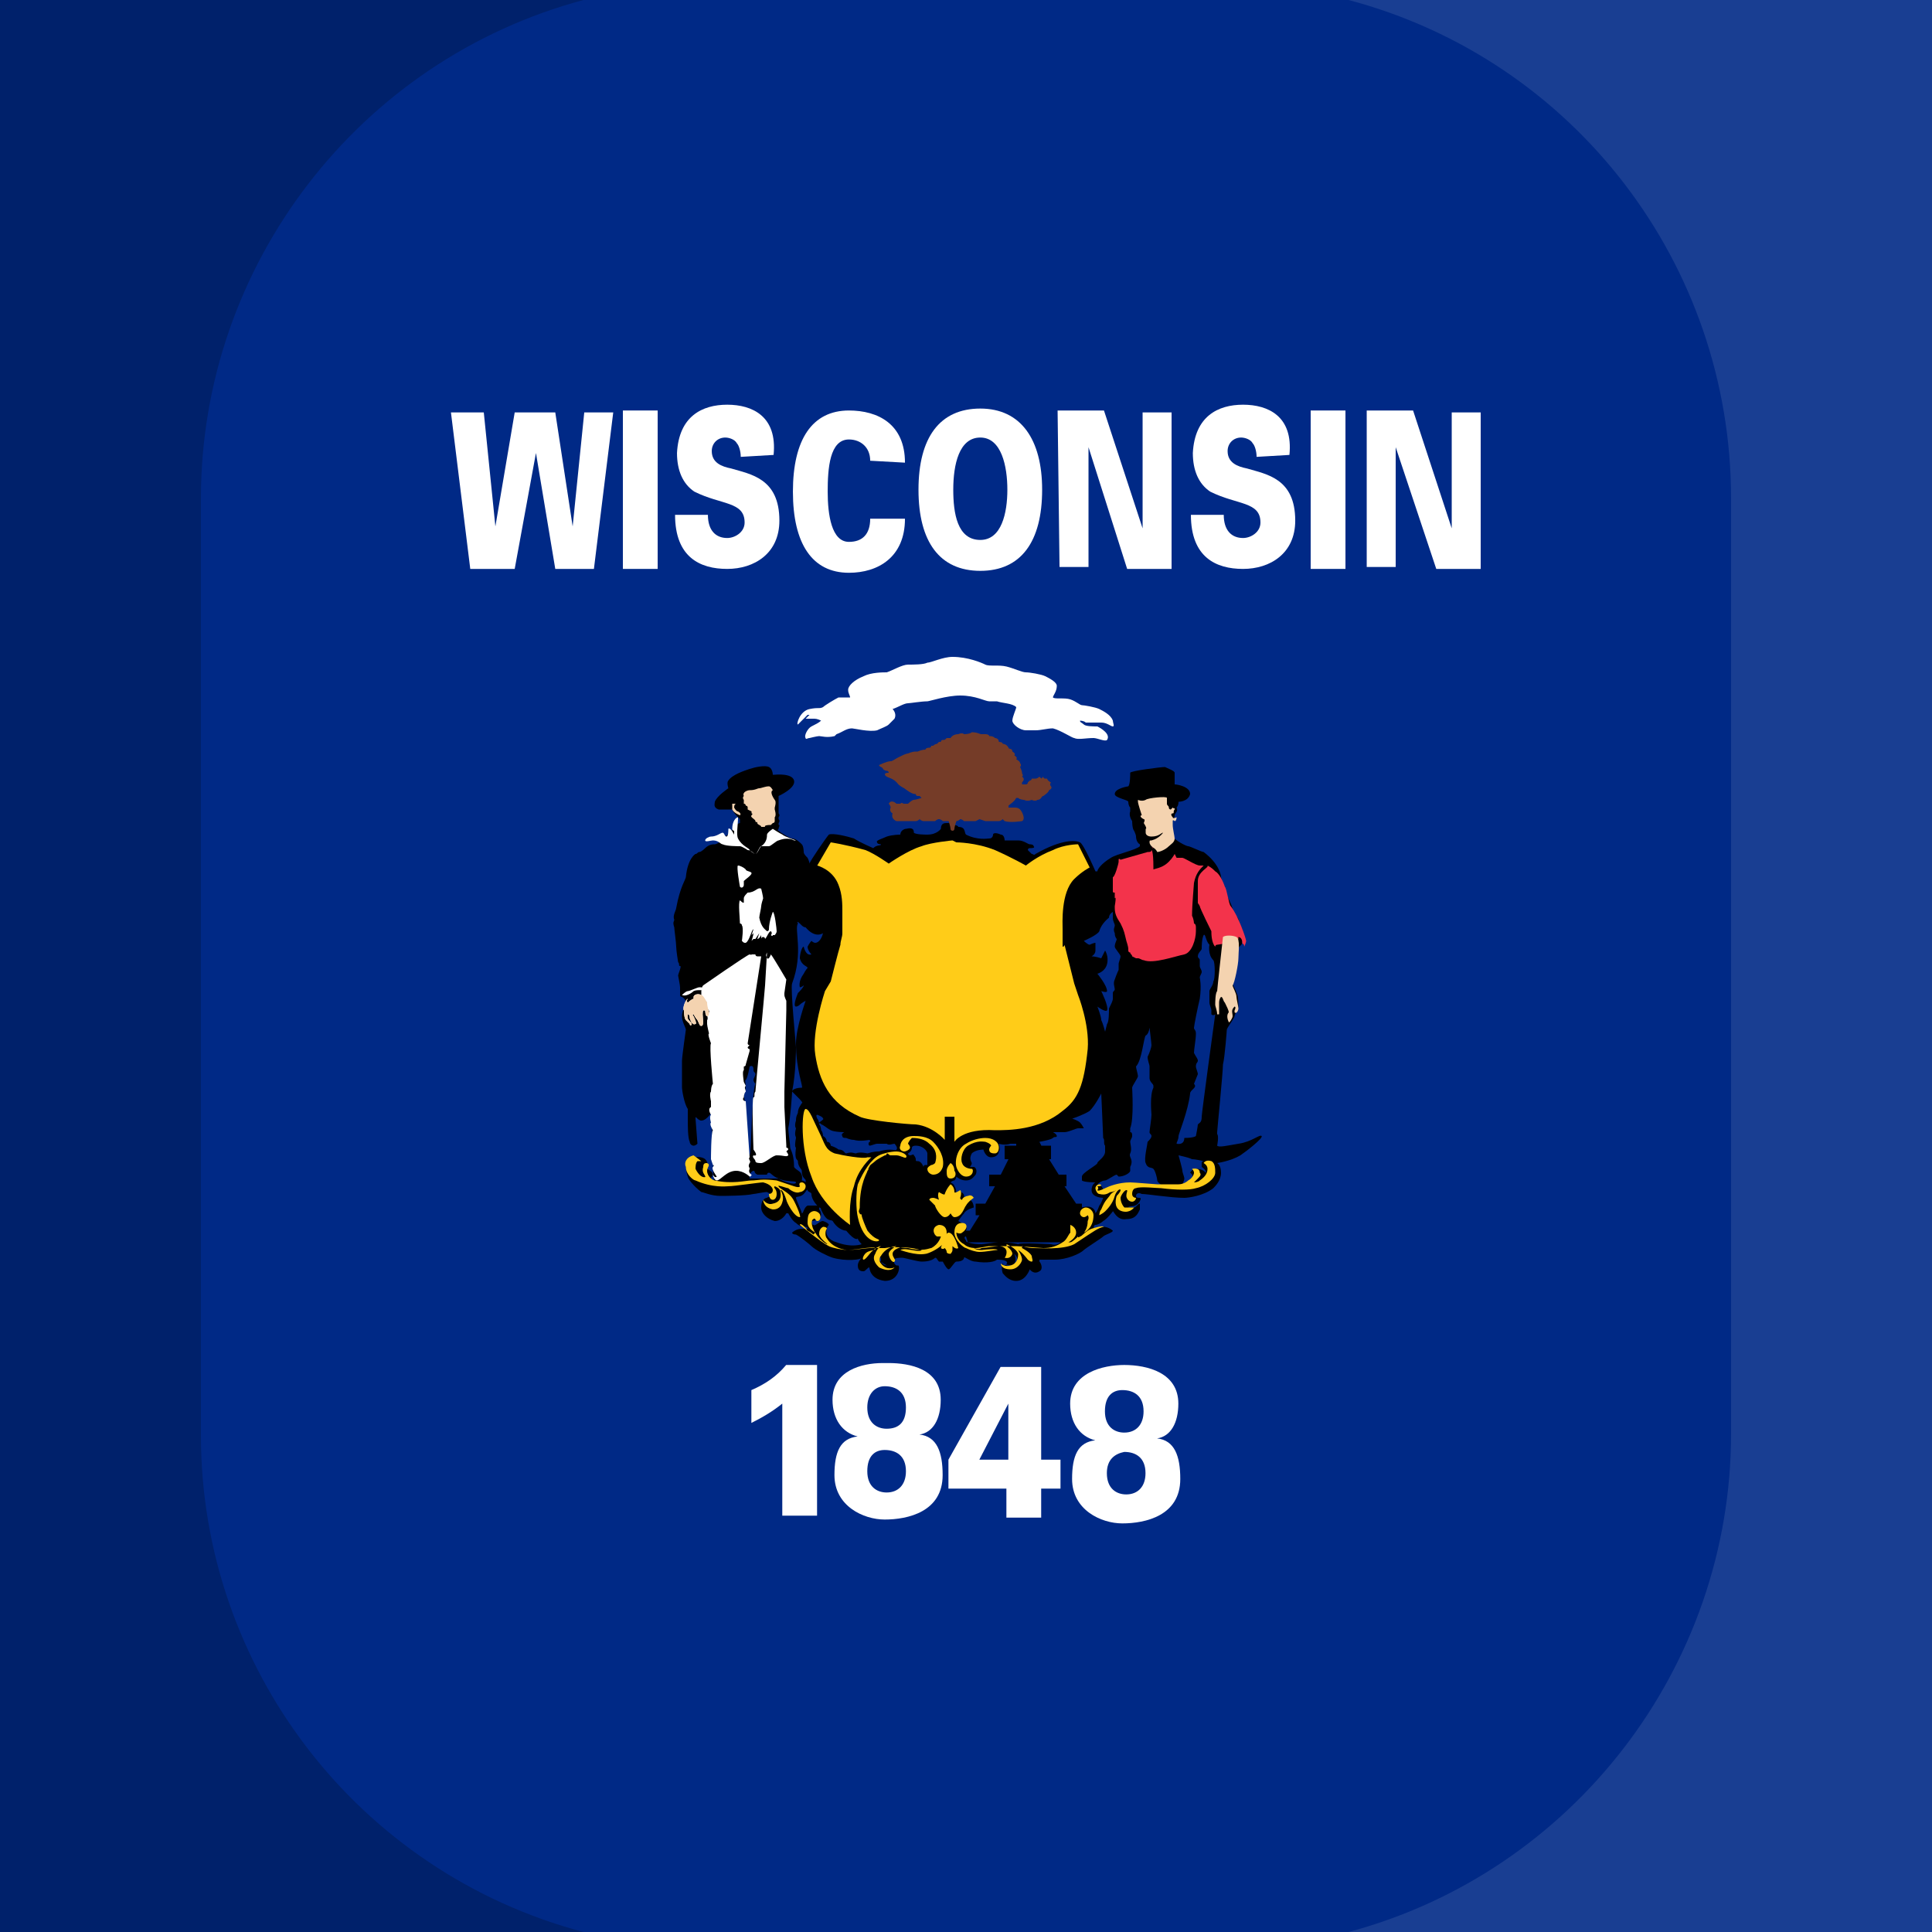 <?xml version="1.0" encoding="utf-8"?>
<!-- Generator: Adobe Illustrator 23.0.0, SVG Export Plug-In . SVG Version: 6.00 Build 0)  -->
<svg version="1.0" id="Layer_1" xmlns="http://www.w3.org/2000/svg" xmlns:xlink="http://www.w3.org/1999/xlink" x="0px" y="0px"
	 width="100px" height="100px" viewBox="0 0 100 100" enable-background="new 0 0 100 100" xml:space="preserve">
<path id="path154" fill="#002986" d="M0,100h100V0H0V100z"/>
<path d="M35.3,54.9c0,0.2,0,1.2,0,1.4c0,0.1,0.1,0.8,0.3,1.1c0,0,0,0.2,0,0.4v0.1c0,0.4,0,1,0.1,1.2c0,0.1,0.1,0.2,0.2,0.2
	c0.1,0,0.2-0.1,0.2-0.1c0-0.1-0.1-1.2-0.1-1.3s0-0.1,0.1,0c0,0,0.1,0.1,0.2,0.1c0.3,0,0.6-0.5,0.6-0.6c0,0-0.1,1.2,0,1.4
	c0,0.1,0,0.2,0,0.2s0.1,0.4,0.1,0.5s-0.2,1,0,1.7c0,0-0.2,0-0.2-0.2c0-0.1,0.1-0.1,0.1-0.2c0-0.1-0.1-0.2-0.3-0.3v-0.1
	c0,0,0.1-0.2-0.1-0.4c-0.1-0.1-0.5-0.2-0.7,0c-0.1,0.1-0.4,0.4-0.2,0.9c0,0.1,0.3,0.5,0.7,0.8c0.1,0,0.5,0.2,1,0.2
	c0.1,0,1.3,0,1.7-0.1c0.1,0,0.5-0.1,0.7-0.1c0.2,0.1,0.2,0.1,0.2,0.2c0,0.1-0.1,0-0.2,0.1c0,0-0.3,0-0.3,0.5c0,0.3,0.3,0.6,0.7,0.7
	c0.4,0,0.6-0.4,0.6-0.4s0,0,0.1,0c0,0,0.2,0.4,0.4,0.5c0.2,0.2,0.4,0.2,0.5,0.2s0.1,0.1,0.1,0.1s-0.2,0-0.3,0
	c-0.2,0-0.4,0.1-0.5,0.2c0,0.1,0.2,0.1,0.2,0.1c0.2,0.1,0.7,0.5,0.8,0.6c0.2,0.2,0.8,0.5,1.1,0.6c0.7,0.2,1.5,0.1,1.5,0
	c0,0-0.2,0.2-0.2,0.4c0,0.3,0.2,0.3,0.3,0.3s0.2-0.2,0.3-0.2c0,0,0,0.6,0.8,0.7c0.7,0,0.8-0.7,0.7-0.8h-0.1c0,0-0.2-0.1-0.1-0.3
	c0-0.1,0.3-0.1,0.4-0.1c0.1,0,0.8,0.2,1,0.2c0.4,0,0.6-0.1,0.7-0.2c0.1,0,0.1,0.1,0.2,0.2c0.1,0,0.2,0,0.2,0s0.2,0.4,0.3,0.4
	s0.3-0.4,0.4-0.4c0.4,0,0.4-0.2,0.4-0.2c0-0.1,0.3,0.2,0.6,0.2c0.6,0.1,1,0,1.1-0.1c0.1,0,0.4,0,0.5,0.1S52,65.5,52,65.5
	s-0.1,0-0.1-0.1s-0.1,0.2,0,0.5c0.1,0.1,0.3,0.4,0.7,0.4c0.5,0,0.7-0.6,0.7-0.6s0.2,0.3,0.5,0.1c0.2-0.1,0.1-0.4,0-0.5v-0.1
	c0,0,0.6,0,0.8,0c0.6,0,1.3-0.3,1.5-0.5c0.1-0.1,0.9-0.6,1-0.7s0.5-0.2,0.5-0.3c0,0-0.2-0.2-0.5-0.2s-0.5,0.1-0.5,0.1s0-0.2,0.1-0.2
	s0.3-0.1,0.4-0.2c0.2-0.1,0.5-0.5,0.5-0.5c0-0.1,0.2,0.5,0.7,0.4c0.5,0,0.6-0.3,0.7-0.5c0-0.1,0-0.3,0-0.3c-0.1,0-0.2,0.2-0.3,0.2
	s-0.3,0-0.3,0c0-0.1,0.3,0,0.5-0.2C59,62.2,59.1,62,59,62s-0.2,0-0.2-0.1s0.1-0.2,0.3-0.1c0.3,0,1.5,0.2,2.2,0.2
	c0.2,0,1-0.1,1.5-0.5c0.1-0.1,0.4-0.4,0.4-0.8S63,60.2,63,60.2s0.7-0.1,1.2-0.4c0.3-0.2,1.2-0.9,1.1-1s-0.5,0.3-1.2,0.4
	c-0.6,0.1-1,0.2-1.1,0.1c0,0,0.1-0.5,0-0.6v-0.1c0-0.1,0.3-3.1,0.3-3.5c0.1-0.4,0.2-1.8,0.2-1.8c0-0.1,0.4-0.6,0.4-0.7
	c0-0.1,0.2-0.4,0.2-0.5s0-0.6-0.1-0.7c0-0.1-0.2-0.4-0.2-0.5s0.3-1.1,0.3-1.8c0-0.1,0.2-0.2,0.2-0.3s0-0.2,0-0.3s0.1-0.3-0.1-0.6
	c-0.1-0.1,0-0.4-0.3-0.5c0,0-0.1-0.6-0.5-1.2l-0.2-0.8c0-0.1-0.1-0.7-0.9-1.3c-0.1,0-0.7-0.3-0.8-0.3s-0.7-0.3-0.9-0.6
	c-0.1-0.1,0-0.5,0-0.6s0.2-0.2,0.2-0.4c0-0.1,0.2-0.2,0.1-0.4c0,0,0.1-0.1,0.1-0.3c0,0,0.5,0,0.6-0.4c0-0.4-0.7-0.5-0.8-0.5V40
	c0-0.1-0.3-0.2-0.5-0.3c-0.2,0-1.8,0.2-1.8,0.3s0,0.6-0.1,0.7c0,0-0.7,0.1-0.7,0.4c0,0.2,0.7,0.3,0.7,0.4c0,0,0,0.2,0.1,0.3V42
	c0,0-0.1,0.2,0.1,0.5c0,0,0,0.4,0.1,0.5c0,0,0.1,0.2,0.1,0.3c0,0,0,0.3,0.2,0.4c0,0,0,0,0,0.1c-0.2,0.2-1.2,0.4-1.5,0.6
	c-0.5,0.3-0.7,0.6-0.7,0.7h-0.1c0,0-0.6-1.4-0.8-1.5s-0.9-0.2-2.3,0.6c-0.1,0.1-0.1,0-0.2,0L53.2,44c0,0,0-0.1,0.1-0.1
	s0.3,0,0.2-0.1c0-0.1-0.2-0.1-0.2-0.1c-0.1,0-0.3-0.2-0.6-0.2s-0.6,0-0.7,0c0,0,0-0.3-0.2-0.3c-0.2-0.1-0.4-0.1-0.4,0
	c0,0,0,0.2-0.2,0.2c-0.1,0-0.6,0.1-1.2-0.2c-0.1-0.1,0-0.4-0.4-0.4c0,0,0-0.1-0.3-0.1c0,0-0.1-0.2-0.2-0.1l0,0l0,0H49
	c-0.1,0-0.3,0-0.3,0.3c0,0-0.2,0.3-0.7,0.3c-0.1,0-0.6,0-0.7-0.1c0-0.1,0-0.3-0.4-0.2c-0.1,0-0.3,0.1-0.3,0.3c0,0-0.4,0-0.7,0.1
	c-0.2,0.1-0.6,0.2-0.5,0.3c0,0.1,0.2,0.1,0.2,0.1c0,0.1-0.2,0-0.4,0.2c0,0-0.7-0.3-1-0.5c-0.3-0.1-1.1-0.3-1.3-0.2
	c-0.1,0.1-1,1.4-1,1.5c0,0,0-0.1-0.1-0.3c-0.1-0.1-0.2-0.2-0.2-0.3c0,0,0-0.3-0.1-0.4c-0.1-0.1-0.3-0.3-0.5-0.3
	c-0.1,0-0.6-0.3-0.7-0.4c-0.1,0,0-0.1,0-0.1c0-0.1,0.1-0.2,0-0.2v-0.1c0,0,0.1-0.1,0-0.2v-0.1c0,0,0.1-0.1,0-0.2v-0.2
	c0,0,0-0.3,0-0.4v-0.3c0,0,0.9-0.4,0.8-0.8c-0.1-0.4-1-0.3-1-0.3s0,0-0.1,0c0,0,0-0.3-0.2-0.4c-0.2-0.1-0.7,0-1,0.1
	s-0.9,0.3-1.1,0.6c-0.1,0.1,0,0.4,0,0.4s-0.6,0.4-0.7,0.7c0,0.1-0.1,0.3,0.2,0.4c0.1,0,0.7,0,0.7,0s0,0.1,0.4,0.5c0,0,0,0.1,0,0.2
	c0,0-0.2,0-0.5,0.5c0,0-0.3,0.2-0.4,0.4c0,0-0.3,0.2-0.4,0.2c-0.1,0-0.3,0-0.5,0.2c0,0-0.2,0.2-0.3,0.2s-0.1,0.1-0.2,0.1
	c0,0-0.4,0.2-0.5,1.2c0,0.1-0.3,0.5-0.5,1.6c0,0.1-0.2,0.4-0.1,0.6c0,0.1-0.1,0.1,0,0.4c0,0.1,0.1,0.8,0.1,1s0.1,0.8,0.1,0.8
	c0.1,0.1,0,0.2,0.1,0.2s-0.1,0.4-0.1,0.5c0,0,0.1,0.5,0.1,0.6s0,0.3,0,0.4s0.1,0.1,0.1,0.1s0.2,0.1,0.2,0.3c0,0.1-0.2,0.4-0.2,0.7
	s0.2,0.6,0.2,0.7C35.5,53.3,35.3,54.7,35.3,54.9"/>
<g id="g9792">
	<g id="g9786">
		<g id="path616">
			<path fill="#002986" d="M50.1,64.3h4.8c0,0-0.2,0.2-0.5,0.1c-0.1,0-1.6-0.1-1.7,0c0,0-0.3-0.1-1-0.1c-0.2,0-0.8,0.1-0.9,0.1
				C50.3,64.4,50.1,64.3,50.1,64.3"/>
		</g>
		<g id="path618">
			<path fill="#002986" d="M50,64C50.1,63.9,50.1,63.9,50,64l0.1,0.3c0,0-0.1,0-0.1-0.1C49.9,64.1,49.9,64,50,64L50,64"/>
		</g>
		<g id="path692">
			<path fill="#002986" d="M45.6,65.3c0.1,0.1,0.3,0.2,0.3,0.2S45.7,65.5,45.6,65.3c-0.2-0.1-0.1-0.2-0.1-0.2
				C45.6,65,45.6,65.2,45.6,65.3"/>
		</g>
		<g id="path786">
			<path fill="#002986" d="M52.4,65.5c-0.2,0.1-0.5-0.1-0.5-0.1S52.2,65.5,52.4,65.5c0.3-0.2,0.1-0.6,0.1-0.6S52.9,65.2,52.4,65.5"
				/>
		</g>
	</g>
	<g id="g9758">
		<g id="g9704">
			<g id="path676">
				<path fill="#002986" d="M38.8,61v-0.2c0,0,0.1-0.2,0.2-0.2c0.1,0,0,0.1,0.2,0.2c0.2,0,0.5,0,0.5,0s0-0.1,0.1-0.1
					s0.2,0.2,0.5,0.3c0.4,0.2,0.9,0.1,0.9,0.2c0,0.2-0.8-0.1-0.9-0.2C39.7,61,38.8,61,38.8,61"/>
			</g>
			<g id="g9688">
				<g id="path658">
					<path fill="#002986" d="M39,55.4c0,0.1,0.1,0.1,0.1,0.2c0,0.1-0.1,0.2-0.1,0.3s0.1,0.2,0.1,0.2c-0.2,0.4-0.2,3.7-0.3,3.7
						l-0.2-0.6c0.2-0.9-0.1-2.4-0.1-2.5c0.2-0.5,0-0.8,0.1-0.8c0.1-0.1,0.2-0.7,0.2-0.7C39,55.1,39,55.3,39,55.4"/>
				</g>
				<g id="g9683">
					<g id="path680">
						<path fill="#002986" d="M41.6,61.8c0.1-0.1,0.2-0.3,0.2-0.2s0.2,0.1,0.2,0.2c0,0.3,0.3,0.6,0.3,0.6s-0.3,0-0.5,0
							c-0.2,0.1-0.2,0.4-0.3,0.4l0,0c0-0.1-0.3-0.7-0.3-0.8S41.4,62,41.6,61.8"/>
					</g>
					<g id="path684">
						<path fill="#002986" d="M42.5,62.9c0-0.2-0.1-0.3-0.1-0.3v-0.1c0,0,0.1,0,0.1,0.1c0.3,0.7,0.5,0.5,0.6,0.6
							c0.3,0.5,0.7,0.5,0.7,0.5c0.5,0.6,0.6,0.4,0.6,0.4c0,0.1,0.2,0.3,0.2,0.3s-0.5,0.2-1.3-0.1c-0.4-0.1-0.6-0.4-0.5-0.7
							c0-0.1,0.1-0.2,0.1-0.2s0-0.1-0.3-0.2c-0.2,0-0.4,0.3-0.5,0.2c-0.1,0-0.1-0.2-0.1-0.2S42.4,63.2,42.5,62.9"/>
					</g>
					<g id="path722">
						<path fill="#002986" d="M46.3,59.2c0,0,0.2,0.2,0.1,0.3c0,0.1-0.3-0.1-0.9,0.1c-0.1,0-0.3,0-0.6,0.1c0,0-0.4-0.1-0.6,0
							c-0.1,0-0.2-0.1-0.5,0c-0.1,0-0.1-0.2-0.4-0.2c0,0-0.1-0.1-0.4-0.2c0,0,0-0.2-0.2-0.2c0,0,0-0.2-0.2-0.3c0,0,0-0.2-0.1-0.3
							c0,0,0-0.2-0.1-0.3c0,0,0-0.2-0.1-0.3c0,0-0.1-0.2,0-0.2c0,0,0.3,0.1,0.3,0.2c0.1,0-0.2,0.2-0.2,0.2c0,0.1,0.1,0,0.1,0.1
							c0.1,0,0.3,0.2,0.5,0.3c0.2,0.1,0.7,0.1,0.7,0.1s-0.2,0.1-0.1,0.2c0,0.1,0.1,0.1,0.2,0.1c0,0,0.2,0.1,0.4,0.1
							c0.3,0.1,0.8,0,0.8,0s0.1,0.1,0,0.1c0,0-0.1,0.1,0,0.2c0.1,0,0.3-0.1,0.4-0.1c0.1,0,0.3,0,0.5,0C46,59.3,46.2,59.2,46.3,59.2"
							/>
					</g>
				</g>
			</g>
		</g>
		<g id="g9741">
			<g id="g9726">
				<g id="path720">
					<path fill="#002986" d="M47,59.7c0,0,0.2-0.1,0.2-0.3c0,0,0-0.1,0.2-0.1c0.4,0,0.6,0.3,0.6,0.4c0,0.1,0,0.2,0,0.4
						c0,0.1,0,0.1,0,0.2c0,0,0,0-0.1,0s-0.1,0.1-0.1,0.1s-0.1-0.3-0.3-0.3c-0.1,0-0.1,0-0.1-0.1c0,0,0-0.1-0.1-0.2
						c0-0.1-0.1,0-0.2,0C47,59.8,47,59.7,47,59.7"/>
				</g>
				<g id="g9715">
					<g id="path588">
						<path fill="#002986" d="M60.9,59.2L60.9,59.2c0-0.1,0.1-0.2,0.1-0.4c0-0.1,0.5-1.3,0.6-2.2c0-0.2,0.4-0.3,0.2-0.5l0.2-0.5
							c0-0.1-0.1-0.3-0.1-0.4c0-0.2,0.1-0.2,0.1-0.3s-0.1-0.2-0.2-0.4c0-0.2,0.1-0.7,0.1-1c0-0.2-0.1-0.2-0.1-0.3
							c0-0.1,0.2-1.1,0.3-1.5c0.1-0.7,0-1.1,0-1.1c0-0.1,0.1-0.2,0.1-0.3s-0.1-0.2-0.1-0.3s0-0.2,0-0.3c0-0.1-0.1-0.1-0.1-0.2
							c0-0.2,0.2-0.3,0.2-0.4c0-0.1,0-0.5,0.1-0.7c0.1-0.1,0.1,0.3,0.3,0.5c0,0-0.1,0.5,0.2,0.8c0.1,0.1,0.1,1,0,1.1
							c0,0.2-0.2,0.4-0.2,0.5c0,0.1,0,0.5,0,0.6s0.1,0.3,0.1,0.4c0,0.1,0,0.2,0,0.2c0.1,0.1,0.2,0,0.2,0s-0.7,5.1-0.7,5.3
							c0,0.3-0.1,0.3-0.2,0.4c0,0.1-0.1,0.6-0.1,0.6s-0.1,0.1-0.6,0.1C61.3,59.3,60.9,59.2,60.9,59.2"/>
					</g>
					<g id="path590">
						<path fill="#002986" d="M57.2,61.1c0.1,0,0.5-0.3,0.6-0.3l0.1,0.1c0.3,0,0.6-0.2,0.6-0.3v-0.2c0.2-0.4-0.1-0.5,0-0.7
							c0.1-0.2,0-0.5,0-0.6c0-0.1,0.1-0.2,0.1-0.3c0-0.1,0-0.2-0.1-0.2c0,0,0-0.1,0-0.2c0.2-0.5,0.1-2,0.1-2.1s0.3-0.5,0.3-0.6
							c0-0.1-0.1-0.4-0.1-0.5c0.3-0.3,0.4-1.5,0.5-1.6c0.2-0.1,0.2-0.5,0.2-0.4c0,0,0.1,0.8,0.1,0.9c0,0.1-0.1,0.4-0.2,0.6
							c0,0.2,0.1,0.4,0.1,0.5s0,0.4,0,0.6c0,0.2,0.2,0.3,0.2,0.4s0,0.1,0,0.1c-0.2,0.4-0.1,1.3-0.1,1.4c0,0.2-0.1,0.8-0.1,0.9
							c0,0.1,0.1,0.1,0.1,0.2s-0.1,0.2-0.2,0.3c0,0.1-0.2,0.9-0.1,1.1c0.1,0.3,0.3,0.2,0.4,0.3c0.1,0.1,0.2,0.5,0.2,0.6
							c0,0.1,0.3,0.3,0.3,0.3s-1-0.2-1.7-0.1c-0.9,0-1.4,0.3-1.4,0.3s0-0.1-0.1-0.2s-0.2-0.1-0.2-0.1S57,61.1,57.2,61.1"/>
					</g>
					<g id="path592">
						<path fill="#002986" d="M56.7,62.8c0,0,0-0.2-0.2-0.3c-0.2-0.1-0.5,0-0.5,0v-0.2h-0.3l-0.6-0.9h0.1v-0.6h-0.4L54.3,60h0.1
							v-0.7h-0.5l-0.1-0.2c0,0,0.6-0.1,0.7-0.2c0.1-0.1,0.2,0,0.2-0.1c0-0.1-0.2-0.2-0.2-0.2s0.4,0,0.6,0c0.2,0,0.6-0.2,0.7-0.2
							c0.1,0,0.3,0,0.3,0s-0.1-0.2-0.2-0.3c-0.1-0.1-0.4-0.2-0.4-0.2s0.6-0.2,0.9-0.4c0.3-0.3,0.6-0.9,0.6-0.9s0.1,2.2,0.1,2.3
							c0.1,0.1,0,0.3,0.1,0.4c0,0,0,0.2,0,0.3c0,0.3-0.4,0.5-0.4,0.6S56,60.7,56,60.9c0,0.1,0,0.2,0,0.2c0.1,0.1,0.7,0.1,0.7,0.1
							s-0.2,0.1-0.2,0.4c0,0.4,0.6,0.4,0.6,0.4s-0.1,0.3-0.2,0.4C56.8,62.7,56.7,62.8,56.7,62.8"/>
					</g>
					<g id="path620">
						<path fill="#002986" d="M51.3,59.9c0.3,0,0.4-0.2,0.4-0.3c0.1-0.1,0-0.4,0-0.4s0.3,0.1,0.6,0c0.1,0,0.3,0,0.3,0v0.1H52V60h0.2
							l-0.4,0.8h-0.6v0.6h0.3L51,62.3h-0.5v0.6h0.2l-0.5,0.8H50c0,0,0.1-0.2-0.1-0.3c-0.1-0.1-0.3-0.2-0.3-0.2s0.2-0.3,0.3-0.4
							c0.1-0.2,0.5-0.3,0.5-0.3s0-0.3-0.2-0.4c-0.1,0-0.3,0-0.3,0s0-0.1,0-0.2c0-0.1-0.1-0.2-0.2-0.2l-0.2,0.1c0,0,0-0.3-0.1-0.4
							c0-0.1-0.2-0.2-0.2-0.2s0.1-0.1,0.2-0.1c0.1-0.1,0.1-0.2,0.1-0.2s0.2,0.2,0.5,0.2s0.4-0.2,0.5-0.3c0.1-0.2,0-0.4-0.1-0.4
							s-0.2,0-0.2,0s-0.1,0,0,0c0.1-0.1,0.1-0.2,0.1-0.2c-0.1-0.2-0.1-0.3,0-0.5c0.2-0.2,0.6-0.2,0.6-0.2S51,59.9,51.3,59.9"/>
					</g>
					<g id="path686">
						<path fill="#002986" d="M41.5,47.9c0.1,0.1,0.2,0.1,0.2,0.1c0.5,0.6,0.9,0.3,0.9,0.3c-0.1,0.4-0.3,0.5-0.4,0.5
							c-0.1,0-0.2-0.1-0.2-0.1s-0.1,0.1-0.2,0.3c0,0.2,0.2,0.4,0.2,0.4c-0.3,0.1-0.4-0.4-0.4-0.4c-0.1,0-0.2,0.4-0.2,0.6
							c0.1,0.4,0.4,0.4,0.4,0.5c0,0-0.1,0.1-0.2,0.3c-0.3,0.4-0.2,0.7-0.2,0.7c0.1,0,0.2-0.1,0.2-0.1c0,0.1-0.2,0.3-0.3,0.4
							c-0.2,0.5-0.2,0.7-0.1,0.7c0,0,0.1,0,0.2-0.1c0.1-0.1,0.3-0.2,0.3-0.2s-0.5,1.4-0.5,2.2c0,1.4,0.4,2.3,0.3,2.3
							c-0.3,0-0.5,0.1-0.5,0.2c0,0,0.1,0.1,0.3,0.3c0.1,0.1,0.3,0.3,0.2,0.3c-0.2,0.3-0.2,0.4-0.2,0.5c-0.1,0.2-0.1,0.3-0.1,0.4
							c-0.1,0.3,0,0.4,0,0.4c-0.1,0.4,0,0.4,0,0.5c-0.1,0.5,0,0.5,0,0.5c-0.1,0.7,0.1,0.6,0.1,0.7c0,0.3,0.2,0.4,0.2,0.5
							c0,0.4,0.2,0.4,0.2,0.5c0,0,0,0.2,0,0.1c-0.1-0.1-0.2-0.1-0.2-0.1c0.1-0.5-0.3-0.5-0.4-0.7c0-0.7-0.2-0.9-0.2-1
							c0-0.2-0.1-0.8-0.1-1c0.1-0.4,0.2-1.8,0.2-1.9c0.2-1,0.2-2.2,0.2-2.3c0-0.1-0.3-3.1-0.2-3.3c0.6-1.6,0.1-2.8,0.3-3.1
							C41.2,47.6,41.4,47.8,41.5,47.9"/>
					</g>
					<g id="path746">
						<path fill="#002986" d="M57.6,47.5c0,0.2,0.1,0.3,0.1,0.4s-0.1,0.2,0,0.4c0,0.2,0.1,0.3,0.1,0.3c0,0.1-0.1,0.2-0.1,0.4
							c0,0.1,0.3,0.4,0.3,0.5s-0.1,0.3-0.1,0.4c0,0.1,0,0.3,0,0.3s-0.1,0.2-0.2,0.5c-0.1,0.2,0,0.4,0,0.5c0,0.1-0.1,0.1-0.1,0.2
							c0,0.1,0,0.2,0,0.3c0,0.1-0.1,0.3-0.2,0.5c0,0.2,0,0.7-0.1,0.8l-0.1,0.4c0,0-0.1-0.4-0.2-0.6c0-0.2-0.2-0.7-0.2-0.7
							s0.4,0.3,0.5,0.2c0.1-0.2-0.3-1-0.3-1s0.3,0.1,0.3,0c0-0.3-0.5-0.9-0.5-0.9s0.4-0.1,0.5-0.5s-0.1-0.7-0.1-0.7
							s-0.1,0.2-0.2,0.4c-0.3-0.1-0.5-0.1-0.5-0.1s0.2-0.1,0.2-0.3c0-0.1,0-0.4,0-0.4s-0.1,0-0.3,0.1c-0.1,0-0.3-0.2-0.3-0.2
							s0.7-0.3,0.8-0.5c0.1-0.4,0.5-0.7,0.5-0.7c0-0.2,0.2-0.3,0.2-0.3S57.6,47.2,57.6,47.5"/>
					</g>
					<g id="path758">
						<path fill="#002986" d="M61.7,60c0.2,0,0.6,0.1,0.6,0.1s-0.1,0-0.1,0.1s0,0.2,0,0.2s0.3,0.2,0.2,0.3c0,0-0.1-0.2-0.5-0.2
							c-0.2,0-0.3,0.2-0.3,0.2s0.2,0.1,0.1,0.3c-0.1,0.3-0.5,0.4-0.5,0.4v-0.1c0,0,0.1-0.2,0.1-0.3c0-0.1-0.1-0.3-0.1-0.4
							S61,59.8,61,59.8S61.5,59.9,61.7,60"/>
					</g>
				</g>
			</g>
		</g>
	</g>
</g>
<g id="path1346">
	<path d="M47.5,45.6L47.5,45.6L47.5,45.6z"/>
</g>
<g id="path392">
	<path fill="#FFCC18" d="M47,59.2c0,0,0.1,0.1,0.1,0.2c0,0.1-0.2,0.2-0.3,0.2s-0.3-0.1-0.2-0.3c0-0.1,0.1-0.5,0.7-0.5
		c0.2,0,0.7,0,1,0.3c0.3,0.3,0.6,0.8,0.5,1.3c-0.1,0.3-0.3,0.4-0.5,0.4c-0.1,0-0.3-0.1-0.3-0.3c0-0.1,0.2-0.2,0.2-0.2
		c0.1,0,0.2-0.1,0.2-0.1c0.1-0.3,0.1-0.7-0.3-1c-0.2-0.2-0.5-0.3-0.9-0.3C47,59.1,47,59.2,47,59.2"/>
</g>
<g id="g9480">
	<g id="g8958">
		<g id="path318">
			<path fill="#FFCC18" d="M50,60.9c-0.2,0-0.4-0.2-0.5-0.5c-0.1-0.4,0.1-1,0.5-1.2c0.3-0.2,0.7-0.3,1-0.3c0.4,0,0.7,0.2,0.7,0.5
				c0,0.2-0.1,0.3-0.2,0.3c-0.1,0-0.3,0-0.3-0.2c0-0.1,0.1-0.2,0.1-0.2s0-0.1-0.3-0.2c-0.1,0-0.4-0.1-0.9,0.2
				c-0.3,0.2-0.4,0.7-0.3,0.9c0.1,0.3,0.5,0.3,0.5,0.3C50.4,60.5,50.4,60.9,50,60.9"/>
		</g>
		<g id="g6555">
			<g id="g6134">
				<g id="g5825">
					<g id="g5670">
						<g id="g8002" transform="translate(0.891,-3.649)">
							<path id="path1502" fill="#FFFFFF" d="M41.4,74.3v7.8h-1.8v-5.8c-0.5,0.4-1,0.7-1.6,1v-1.7c0.7-0.3,1.3-0.7,1.8-1.3H41.4"/>
							<path id="path1504" fill="#FFFFFF" d="M44.8,74.2c-1.1,0-2.6,0.4-2.6,1.9c0,1,0.5,1.7,1.3,1.9l0,0c-0.9,0.1-1.2,0.8-1.2,2
								c0,1.6,1.5,2.3,2.6,2.3c1.2,0,3-0.4,3-2.3c0-1.2-0.3-2-1.2-2.1c0.7-0.1,1.1-0.8,1.1-1.8c0-1.6-1.6-1.9-2.7-1.9
								C45,74.2,44.9,74.2,44.8,74.2z M44.9,75.4C44.9,75.4,45,75.4,44.9,75.4c0.6,0,1.1,0.3,1.1,1.1s-0.4,1.1-1,1.1
								c-0.5,0-1-0.3-1-1.1C44,75.8,44.4,75.4,44.9,75.4z M44.9,78.7C45,78.7,45,78.7,44.9,78.7c0.6,0,1.1,0.3,1.1,1.1
								c0,0.7-0.4,1.1-1,1.1c-0.5,0-1-0.3-1-1.1C44,79,44.4,78.7,44.9,78.7z"/>
							<path id="path1506" fill="#FFFFFF" d="M48.2,79.2l2.7-4.8H53v4.8h1v1.5h-1v1.5h-1.8v-1.5h-3V79.2z M51.3,79.2v-2.9l0,0
								l-1.5,2.9H51.3"/>
							<path id="path1510" fill="#FFFFFF" d="M57.3,74.3c-1.1,0-2.8,0.4-2.8,2c0,1,0.5,1.7,1.3,1.9l0,0c-0.9,0.1-1.2,0.8-1.2,2
								c0,1.6,1.5,2.3,2.6,2.3c1.2,0,3-0.4,3-2.3c0-1.2-0.3-2-1.2-2.1c0.7-0.1,1.1-0.8,1.1-1.8C60.1,74.7,58.5,74.3,57.3,74.3
								L57.3,74.3z M57.2,75.6L57.2,75.6c0.6,0,1.1,0.3,1.1,1.1c0,0.7-0.4,1.1-1,1.1c-0.5,0-1-0.3-1-1.1S56.7,75.6,57.2,75.6z
								 M57.3,78.8L57.3,78.8c0.6,0,1.1,0.3,1.1,1.1c0,0.7-0.4,1.1-1,1.1c-0.5,0-1-0.3-1-1.1C56.4,79.2,56.8,78.9,57.3,78.8z"/>
						</g>
						<g id="path168">
							<path fill="#FFCC18" d="M56.1,63.8c0,0,0.5-0.2,0.5-0.9c0-0.2-0.2-0.4-0.4-0.4c-0.1,0-0.3,0.1-0.3,0.3c0,0.1,0.1,0.2,0.2,0.2
								c0.1,0,0.2-0.1,0.2-0.1s0.1,0.1,0,0.3C56.3,63.6,56.1,63.8,56.1,63.8"/>
						</g>
						<g id="path322">
							<path fill="#FFCC18" d="M41.4,63.4c0,0,1.1,0.9,1.5,1.1c0.2,0.1,0.7,0.2,1,0.2s1.3-0.2,1.4-0.1c0.1,0.1-0.2,0.1-0.4,0.2
								c-0.2,0.1-0.3,0.4-0.2,0.4s0.3-0.3,0.4-0.4c0.3-0.3,0.5-0.3,0.5-0.3s-0.2,0.1-0.3,0.4c-0.2,0.3,0.1,0.6,0.2,0.7
								c0.6,0.3,0.8,0,0.8,0s-0.4,0.2-0.7-0.2c-0.1-0.1-0.1-0.3,0-0.4c0.3-0.5,0.8-0.5,0.8-0.5S46,64.7,46,64.9
								c0,0.2,0.2,0.5,0.3,0.4s-0.1-0.2-0.1-0.4s0.3-0.3,0.3-0.3c0.2-0.1,0.6,0,0.7,0c0.1,0,0.4,0.1,0.5,0.1c0,0,0,0.1-0.5,0
								c-0.1,0-0.4-0.1-0.6,0c0,0,0.8,0.3,1.3,0.2c0.1,0,0.6-0.2,0.9-0.5c0.1-0.1,0.2-0.3,0.2-0.6c0-0.2-0.1-0.4-0.4-0.4
								c-0.4,0.1-0.3,0.5-0.1,0.6h0.2c0,0-0.1,0.4-0.5,0.6c-0.1,0-0.4,0.2-1.2,0c-0.1,0-0.7-0.1-1.2,0c-0.1,0-0.7,0-0.8,0
								s-0.8,0.1-1.1,0.1c-0.2,0-0.8-0.1-1.1-0.6c-0.1-0.1-0.1-0.4,0-0.5c0,0,0-0.1-0.2-0.1c-0.2,0.1-0.2,0.3-0.2,0.4
								c0.1,0.3,0.5,0.5,0.4,0.5c0,0-0.4-0.2-0.6-0.6c-0.1-0.1-0.3-0.6-0.1-0.7c0.1-0.1,0.1,0.1,0.2,0.1c0.2,0,0.2-0.3,0.1-0.4
								c-0.1-0.1-0.3-0.2-0.5,0c-0.1,0.1-0.1,0.4-0.1,0.5c0,0.3,0.4,0.5,0.4,0.5l-0.1,0.1c0,0-0.1-0.1-0.3-0.2
								C41.6,63.4,41.4,63.3,41.4,63.4"/>
						</g>
						<g id="path352">
							<path fill="#FFCC18" d="M45.5,64.2c0,0.1-0.8,0.2-1.1-1.2c-0.1-0.4-0.1-1.3,0-1.7c0.3-0.7,0.7-1.3,1.1-1.5
								c0.2-0.1,0.6-0.2,0.9-0.2c0.3,0,0.6,0.2,0.5,0.3c0,0.1-0.3-0.1-0.5-0.1s-0.2,0-0.3,0s-0.1-0.1-0.2-0.1c0,0,0,0.1-0.1,0.1
								c0,0-0.4,0.2-0.5,0.3S45,60.3,45,60.4c-0.1,0.1,0,0.1-0.1,0.2c0,0.1-0.4,0.6-0.4,1.9c0,0.1-0.1,0.2,0,0.3
								c0,0.1,0.1,0,0.1,0.1c0,0.1,0.2,0.6,0.3,0.8C45.3,64.2,45.5,64.1,45.5,64.2"/>
						</g>
						<g id="path378">
							<path fill="#FFCC18" d="M48.7,64.6c0,0,0.2-0.8,0.4-0.8c0.3,0,0.5,0.8,0.5,0.8s-0.1,0.1-0.3-0.1v0.2c0,0.1-0.1,0.2-0.1,0.2
								s-0.2,0-0.2-0.1c0-0.1-0.1-0.2-0.1-0.2C48.8,64.7,48.7,64.6,48.7,64.6"/>
						</g>
						<g id="path382">
							<path fill="#FFCC18" d="M49.2,61.3c0,0-0.2,0.2-0.3,0.5c0,0.1-0.3-0.1-0.3-0.1s-0.1,0.1,0,0.4c0,0.1,0,0,0,0S48.4,62,48.3,62
								c-0.2,0-0.2,0.1-0.2,0.1s0.2,0.2,0.3,0.3c0,0.1,0.3,0.6,0.5,0.6s0.3-0.2,0.3-0.2s0.1,0.2,0.2,0.2c0.4,0,0.5-0.5,0.6-0.6
								c0.1-0.2,0.4-0.4,0.4-0.4s-0.1-0.2-0.3-0.1c-0.1,0-0.3,0.1-0.3,0.2c0,0-0.1,0-0.1-0.1c0.1-0.3,0-0.4,0-0.4s-0.3,0.2-0.3,0.1
								C49.4,61.4,49.2,61.3,49.2,61.3"/>
						</g>
						<g id="path384">
							<path fill="#FFCC18" d="M49.8,63.3c-0.2,0-0.4,0.1-0.4,0.5c0,0.4,0.5,0.8,0.6,0.8c0.2,0.1,0.5,0.2,0.7,0.2
								c0.3,0,0.8-0.1,0.9-0.1c0.1,0,0-0.1-0.8,0c-0.3,0-0.4-0.1-0.4-0.1s0.3,0.1,0.4,0c0.1,0,0.8-0.1,0.9-0.1
								c0.2,0,0.4,0.1,0.4,0.3S52,65.1,52,65.1s0.3,0.1,0.4-0.2c0-0.2-0.3-0.4-0.3-0.4s0,0,0-0.1c0,0,0.5,0.2,0.6,0.5
								c0,0.1,0,0.5-0.4,0.6c-0.3,0.1-0.5-0.1-0.5-0.1s0,0.3,0.5,0.3c0.4,0,0.6-0.4,0.6-0.5c0-0.2-0.2-0.5-0.2-0.5l0,0
								c0,0,0.2,0.1,0.5,0.5c0,0,0.1,0.1,0.2,0.1c0.1,0,0-0.2,0-0.3c-0.1-0.2-0.5-0.4-0.5-0.4s0,0,0-0.1c0,0,0.3,0.1,0.6,0.1
								s1.5,0.1,2.1-0.2c1.2-0.8,1.2-0.8,1.5-0.9c0.1,0,0-0.1-0.6,0.1C56.2,63.7,56,64,55.9,64c0,0-0.1,0.1-0.1,0
								c0,0-0.3,0.3-0.4,0.3h-0.1c0,0,0.4-0.2,0.4-0.5c0-0.3-0.3-0.4-0.3-0.4s0,0.3,0,0.4c-0.1,0.1-0.2,0.4-0.4,0.5
								c-0.3,0.2-0.6,0.3-1,0.3c-0.1,0-1.2-0.1-1.4-0.1c-0.1,0-0.2,0-0.2,0s-0.9,0-1.2,0c-0.1,0-0.5,0.1-0.7,0.1
								c-0.3,0-0.5-0.1-0.6-0.2c-0.4-0.2-0.4-0.6-0.4-0.6s0.2,0.1,0.3,0C50.1,63.6,50.1,63.3,49.8,63.3"/>
						</g>
						<g id="path394">
							<path fill="#FFCC18" d="M49.2,60.2c0,0-0.2,0.2-0.2,0.4c0,0.2,0,0.4,0.2,0.4c0.3,0,0.3-0.3,0.2-0.4
								C49.4,60.3,49.2,60.2,49.2,60.2"/>
						</g>
						<g id="path1108">
							<path fill="#BCBCBC" d="M50.7,63.4L50.7,63.4"/>
						</g>
					</g>
					<g id="g5312">
						<g id="path182">
							<path fill="#FFCC18" d="M56.9,61.3c-0.1,0-0.2,0.1-0.2,0.2s0.1,0.3,0.2,0.3c0.4,0.1,0.5-0.1,0.6-0.1s0.3-0.1,0.3-0.1
								s-0.2,0.1-0.3,0.2c-0.2,0.3-0.3,0.3-0.5,0.8c-0.1,0.1-0.1,0.3-0.1,0.3s0.2-0.1,0.3-0.2c0.1-0.1,0.4-0.4,0.5-0.8
								c0.1-0.3,0.3-0.4,0.3-0.3c0,0.1-0.2,0.3-0.2,0.3c-0.1,0.3-0.1,0.7,0.3,0.8c0.4,0.1,0.6-0.2,0.6-0.2s-0.4,0-0.5,0
								C58.1,62.4,58,62.2,58,62c0-0.1,0.2-0.4,0.3-0.4s0,0.1,0,0.3c0,0.1,0.1,0.3,0.3,0.3c0.1,0,0.2-0.1,0.2-0.2c0,0-0.2,0-0.2-0.2
								c0-0.2,0.1-0.3,0.2-0.3c0.2-0.1,1.1,0,1.3,0c0.8,0.1,1.5,0.1,1.8,0c0.5-0.1,1-0.5,1-0.8c0-0.2,0-0.5-0.2-0.6
								c-0.3-0.1-0.4,0.1-0.4,0.1s0.2,0.1,0.2,0.3s-0.1,0.4-0.4,0.6c-0.1,0.1-0.3,0.1-0.3,0.1s0.1-0.1,0.2-0.2
								c0.1-0.1,0.2-0.2,0.1-0.3c0-0.3-0.4-0.2-0.4-0.2s0.1,0.1,0.1,0.2s-0.1,0.3-0.3,0.4c-0.1,0.1-0.3,0.2-0.5,0.2s-1,0-1.1,0
								s-1.2-0.1-1.4-0.1c-0.6,0-1.1,0.2-1.3,0.3c-0.4,0.2-0.4,0.1-0.4,0.1s0.1-0.1,0-0.2C57.1,61.4,57,61.3,56.9,61.3"/>
						</g>
						<g id="path456">
							<path fill="#FFCC18" d="M59.6,39.4L59.6,39.4L59.6,39.4L59.6,39.4z"/>
						</g>
						<g>
							<path fill="#F3334B" d="M59.7,43.9C59.6,43.8,59.6,43.9,59.7,43.9L59.7,43.9z"/>
							<path fill="#F3334B" d="M62.5,44.8L62.5,44.8L62.5,44.8L62.5,44.8z"/>
							<path fill="#F3334B" d="M63.7,46.9c-0.1-0.1-0.2-0.9-0.3-1c-0.1-0.3-0.3-0.7-0.5-0.8c-0.1-0.1-0.2-0.2-0.4-0.3
								c0.1,0.1-0.5,0.3-0.5,0.8c0,0.1,0,1,0,1.1c0,0.1,0,0,0.1,0.2c0,0.1,0.6,1.3,0.6,1.3c0,0.1,0,0.6,0.2,0.8c0,0,0-0.1,0.1-0.1
								s1.1-0.2,1.1-0.3v-0.1c0.1,0,0.2,0.1,0.2,0.3c0,0.1,0.1,0,0.1,0.2c0,0,0.1-0.2,0.1-0.3C64.5,48.6,64.1,47.4,63.7,46.9z"/>
						</g>
						<g id="path1290">
							<path fill="#F4D3B0" d="M59.6,43.8c0,0-0.1-0.1-0.1-0.2c0-0.1,0-0.1,0.1-0.1c0.4-0.1,0.6-0.4,0.6-0.4c-0.1,0-0.2,0.2-0.6,0.2
								c-0.2,0-0.3-0.1-0.3-0.2c0-0.1,0-0.2,0-0.2c0.1,0-0.1-0.3-0.1-0.3s0.1-0.2,0-0.2c-0.2-0.1-0.2-0.2-0.1-0.2
								c0,0-0.2-0.6-0.2-0.7v-0.1c0,0,0.2,0.1,0.4,0c0.1-0.1,1.1-0.2,1.1-0.1c0,0.3,0,0.2,0,0.3s0.1,0.1,0.1,0.2
								c0,0.1,0.1,0.1,0.1,0.1l0.1-0.1c0.1,0.1,0.1,0,0.1,0s0,0,0,0.1c-0.1,0.1,0,0.2-0.1,0.2s-0.1,0.1,0,0.2c0,0.1,0.2,0,0.2,0
								s0,0.2-0.1,0.2c0,0-0.1-0.1-0.1,0c0,0.2,0,0.1,0,0.2c0,0.2,0.1,0.6,0.1,0.7c0,0.2-0.2,0.3-0.3,0.4c-0.2,0.2-0.5,0.3-0.6,0.3
								C59.8,43.9,59.7,43.9,59.6,43.8C59.6,43.9,59.6,43.8,59.6,43.8"/>
						</g>
						<g id="path1294">
							<path fill="#F4D3B0" d="M63.6,52.4c0-0.1-0.1-0.3-0.2-0.5c-0.1-0.1-0.1-0.3-0.2-0.3c0,0-0.1,0.1-0.1,0.3c0,0.2,0,0.6,0,0.6
								H63c0-0.2-0.1-0.4-0.1-0.5c0-0.1,0-0.6,0.1-0.7c0-0.1,0.3-2.8,0.3-2.8c0.1-0.1,0.5-0.1,0.7,0c0.2,0.1,0.1,0.8,0.1,1.1
								s-0.2,1.3-0.3,1.4c0,0.1,0.2,0.4,0.2,0.6c0,0.1,0.1,0.5,0.1,0.6s-0.1,0.3-0.2,0.2v-0.1c0.1-0.2,0-0.2,0-0.2
								c-0.2,0.2-0.1,0.3-0.1,0.5c0,0.1-0.2,0.4-0.2,0.3C63.5,52.7,63.5,52.5,63.6,52.4"/>
						</g>
					</g>
				</g>
				<g id="g5558">
					<g id="path14">
						<path d="M34.8,66.2L34.8,66.2L34.8,66.2L34.8,66.2"/>
					</g>
					<g id="path320">
						<path fill="#FFCC18" d="M35.9,59.8c-0.4,0.1-0.5,0.4-0.4,0.6c0,0.4,0.4,0.7,0.5,0.7c0.9,0.4,1.6,0.3,1.7,0.3
							c0.3,0,1.6-0.2,1.8-0.2c0.4,0.1,0.5,0.3,0.5,0.4c0,0.2-0.2,0.2-0.2,0.2s0,0.3,0.2,0.3c0.1,0,0.2-0.1,0.2-0.3
							c0-0.3-0.2-0.3-0.1-0.4c0,0,0.3,0.1,0.3,0.3c0,0.1,0.1,0.5-0.4,0.6c-0.3,0.1-0.5-0.2-0.5-0.2s0,0.4,0.5,0.5
							c0.1,0,0.4,0,0.5-0.4c0.1-0.3-0.1-0.6-0.1-0.6s0.1-0.1,0.3,0.5c0,0.1,0.4,0.9,0.7,0.9c0.1,0-0.3-0.9-0.4-1
							c-0.2-0.3-0.7-0.5-0.7-0.6c-0.1-0.1,0.4,0.1,0.5,0.1c0.1,0.1,0.4,0.3,0.6,0.2c0.1,0,0.3-0.1,0.3-0.3c0-0.1-0.1-0.2-0.2-0.2
							c-0.2,0-0.1,0.2-0.1,0.2s0,0.1-0.3,0c0,0-0.6-0.2-0.9-0.3c-0.8-0.1-1,0-1.3,0s-1,0.2-1.9,0c-0.1,0-0.4-0.2-0.4-0.5
							c0-0.2,0.2-0.3,0-0.4c-0.1,0-0.2,0-0.2,0.2c-0.1,0.3,0.1,0.4,0.1,0.5c0.1,0-0.2,0.2-0.5-0.4c0-0.1,0-0.3,0.1-0.4h0.2"/>
					</g>
					<g id="path634">
						<path fill="#FFFFFF" d="M38.2,43.4c0.2,0.4,0.6,0.5,0.6,0.6c0,0,0.2,0.2,0.3,0.2s0.2-0.3,0.3-0.4c0.3-0.2,0.3-0.5,0.3-0.6
							s0.3-0.3,0.3-0.3s0.3,0.2,0.5,0.3c0.1,0.1,0.7,0.3,0.7,0.3s0,0-0.1,0c0,0-0.3-0.2-0.8,0c-0.1,0-0.4,0.3-0.5,0.3s-0.4,0-0.4,0
							c-0.1,0-0.2,0.4-0.3,0.4S38.9,44,38.7,44c0,0-0.3-0.2-0.4-0.2c-0.1,0-0.7,0-0.9-0.1c-0.1,0-0.2-0.2-0.5-0.2
							c-0.1,0-0.4,0.1-0.4,0s0.2-0.2,0.3-0.2c0.3,0,0.5-0.2,0.6-0.2s0.1,0.2,0.2,0.2c0.1,0,0.1-0.3,0.1-0.4c0.1-0.1,0.3,0.3,0.3,0.3
							V43c0,0-0.1,0-0.1-0.1c0-0.4,0.2-0.6,0.3-0.6C38.2,42.7,38.1,43.2,38.2,43.4"/>
					</g>
					<g id="path636">
						<path fill="#FFFFFF" d="M38.6,45c0,0.1,0.3,0.1,0.3,0.2c0,0.1-0.3,0.3-0.4,0.4c0,0.1,0,0.2,0,0.2c0,0.1-0.1,0.2-0.2,0.1
							c0,0-0.2-1.1-0.1-1.1C38.3,44.8,38.5,44.9,38.6,45"/>
					</g>
					<g id="path638">
						<path fill="#FFFFFF" d="M35.3,51.5c0,0,0.2-0.2,0.3-0.2s0.5-0.2,0.6-0.2s0.2,0,0.2,0.1c0,0.1-0.3,0-0.5,0.1
							C35.8,51.4,35.5,51.6,35.3,51.5"/>
					</g>
					<g id="path640">
						<path fill="#FFFFFF" d="M35.6,51.7c0,0-0.1,0.1,0,0.2c0,0,0.2-0.2,0.3-0.2c0,0,0,0,0-0.1c0-0.1,0.2-0.2,0.4-0.1
							c0.1,0,0.3,0.4,0.3,0.4c0,0.2,0.1,0.5,0.1,0.5c0,0.1,0,0.2-0.1,0.2s-0.1-0.3-0.1-0.3h-0.1c-0.1,0.2,0.1,0.8-0.1,0.8
							c-0.1,0-0.1-0.1-0.2-0.3c-0.1-0.1-0.2-0.3-0.2-0.3c-0.1,0,0,0.1,0,0.1S36.1,53,36,53c-0.2,0.1-0.3-0.3-0.3-0.3s0-0.2-0.1-0.2
							v0.2c0,0.1,0.2,0.2,0.2,0.3s-0.1,0.1-0.1,0c-0.1-0.1-0.2-0.2-0.2-0.2c-0.1-0.1-0.1-0.5-0.1-0.5C35.3,52.2,35.5,51.7,35.6,51.7
							L35.6,51.7"/>
					</g>
					<g id="path644">
						<path fill="#FFFFFF" d="M39.4,46c0,0,0.1,0.4,0.1,0.5c-0.1,0.3-0.1,0.4-0.1,0.4c0,0.1-0.1,0.5-0.1,0.6
							c0.1,0.5,0.3,0.6,0.4,0.7c0,0,0.1,0,0.1-0.1c0-0.4,0.2-0.9,0.2-0.9c0.1,0,0.2,0.9,0.2,1c0,0.1-0.1,0.2-0.1,0.2s0,0-0.1,0
							c0,0,0,0.1-0.1,0c0,0,0.1-0.1,0-0.2c-0.1,0-0.2,0.3-0.3,0.4c0,0,0-0.1-0.1-0.1s-0.1,0.1-0.1,0.1v-0.2c0,0-0.1,0.2-0.2,0.2
							l0.1-0.3l-0.2,0.3c0,0,0,0-0.1,0l-0.1,0.1c0,0,0.1-0.3,0.1-0.4l-0.1,0.1l0.1-0.3c-0.1,0-0.2,0.6-0.4,0.7c-0.1,0-0.1,0-0.2-0.1
							c0,0,0.1-0.7,0-0.8c0-0.1-0.1-0.1-0.1-0.1c0-0.2-0.1-1.1,0-1.2c0,0,0.2,0.2,0.2,0.1c0,0,0-0.1,0-0.2c0-0.1,0.1-0.2,0.2-0.3
							C39.1,46.2,39.2,45.9,39.4,46C39.4,45.9,39.4,45.9,39.4,46"/>
					</g>
					<g id="path646">
						<path fill="#FFFFFF" d="M38.8,49.4C38.8,49.4,38.8,49.5,38.8,49.4C39,49.5,38.9,49.4,38.8,49.4h0.3c0,0.1,0.1,0.1,0.1,0.1h0.2
							L38.7,54c0,0.1,0.1,0.1,0.1,0.1l-0.1,0.1c0,0.1,0.1,0.1,0.1,0.1c0,0.1,0,0.1,0,0.1l-0.2,0.7c0,0.1-0.1,0.1-0.1,0.1v0.1v0.1
							c-0.1,0,0,0.6,0,0.6l0.1,0.2c-0.1,0.1,0,0.2,0,0.3c-0.1,0.1-0.1,0.3-0.1,0.3c-0.1,0.1,0,0.2,0.1,0.2l0.2,2.9
							c-0.1,0.1,0.1,0.2,0,0.3c-0.1,0.2,0,0.2,0,0.3c-0.1,0.2,0.1,0.3,0.1,0.3s0,0.1-0.1,0.1c0,0-0.3-0.3-0.7-0.3
							c-0.5,0-0.8,0.5-1,0.5c-0.1,0-0.2-0.2-0.2-0.3c0,0,0.1,0.2,0.2,0.1c0,0-0.3-0.4-0.2-0.5c0,0,0.1-0.1,0-0.1L36.8,60
							c0,0,0-1.4,0.1-1.5c0,0-0.2-0.3-0.1-0.4c0,0-0.1-0.3,0-0.4c0,0-0.2-0.3,0-0.4V57c0,0-0.1-0.4,0-0.5c0,0,0-0.3,0.1-0.4
							c0,0-0.2-2-0.1-2.1c0,0-0.2-0.5-0.1-0.5c0,0-0.1-0.4-0.1-0.5v-0.2c0.1-0.1-0.1-0.5-0.1-0.5s0.2,0.2,0.2,0.1
							c0.1-0.1-0.5-0.6-0.4-0.7l0.3,0.2l-0.3-0.4c0,0,0-0.1,0-0.2c0,0,0-0.2,0.1-0.3C36.4,51,38.7,49.4,38.8,49.4"/>
					</g>
					<g id="path648">
						<path fill="#FFFFFF" d="M39.7,49.6C39.7,49.6,39.6,49.7,39.7,49.6c0.1,0.1,0.2-0.2,0.2-0.2c0.1,0.1,0.8,1.3,0.8,1.3l-0.1,0.7
							c0,0.1,0,0.1,0,0.1c0,0.1,0.1,0.3,0.1,0.3c0,0.1,0,0.2,0,0.3v0.2l-0.1,4.2v0.8l0.1,2v0.1c0,0,0.1,0,0.1,0.1l-0.1,0.1
							c0,0,0.1,0.1,0.1,0.2c-0.1,0.1-0.2,0-0.6,0c-0.2,0-0.6,0.4-0.8,0.4c-0.1,0-0.3,0-0.3-0.1s-0.2-0.2-0.1-0.3c0,0,0.3,0.1,0-0.3
							c0,0-0.1-2.7,0-2.7c0.1,0,0-0.2,0.1-0.3c0-0.1,0.5-5.4,0.5-5.5c0-0.1,0.1-1.6,0.1-1.7C39.6,49.5,39.7,49.5,39.7,49.6"/>
					</g>
					<g id="path1284">
						<path fill="#F4D3B0" d="M38.8,40.9c0.3,0,0.4-0.1,0.5-0.1s0.3-0.1,0.5-0.1c0.1,0,0.2,0.2,0.2,0.2c-0.2,0.1,0.1,0.5,0.1,0.5
							c0.1,0.1,0,0.4,0,0.4v0.1c0,0,0.1,0.3,0,0.4v0.1v0.1c0,0,0,0.1-0.1,0.1l-0.1,0.1c-0.4,0-0.3,0.1-0.3,0.1h-0.2
							c0-0.1-0.2-0.1-0.2-0.2c0-0.1-0.1,0-0.1-0.1c0-0.1-0.3-0.2-0.2-0.3c0.1-0.1,0-0.1,0-0.1V42l-0.2-0.1c0-0.1,0-0.1,0-0.1
							c0-0.1-0.1-0.1-0.1-0.1s0-0.1-0.1-0.1c0-0.1,0-0.1,0-0.2c0,0-0.1-0.1,0-0.2C38.4,41,38.7,40.9,38.8,40.9"/>
					</g>
					<g id="path1296">
						<path fill="#F4D3B0" d="M35.6,51.7c0,0-0.1,0.1,0,0.2c0,0,0.2-0.2,0.3-0.2c0,0,0,0,0-0.1c0-0.1,0.2-0.2,0.4-0.1
							c0.1,0,0.3,0.4,0.3,0.4c0,0.2,0.1,0.5,0.1,0.5c0,0.1,0,0.2-0.1,0.2s-0.1-0.3-0.1-0.3h-0.1c-0.1,0.2,0.1,0.8-0.1,0.8
							c-0.1,0-0.1-0.1-0.2-0.3c-0.1-0.1-0.2-0.3-0.2-0.3c-0.1,0,0,0.1,0,0.1S36.1,53,36,53c-0.2,0.1-0.3-0.3-0.3-0.3s0-0.2-0.1-0.2
							v0.2c0,0.1,0.2,0.2,0.2,0.3s-0.1,0.1-0.1,0c-0.1-0.1-0.2-0.2-0.2-0.2c-0.1-0.1-0.1-0.5-0.1-0.5C35.3,52.2,35.5,51.7,35.6,51.7
							L35.6,51.7"/>
					</g>
				</g>
			</g>
			<g id="g5466">
				<g id="g2693" transform="translate(6.441,-3.853)">
					<path id="path1514" fill="#FFFFFF" d="M17.9,33.3l-1-8.1h1.7l0.6,5.9l0,0l1-5.9h2.1l0.9,5.9l0,0l0.6-5.9h1.5l-1,8.1h-2l-1-6
						l0,0l-1.1,6H17.9"/>
					<path id="path1516" fill="#FFFFFF" d="M25.8,33.3h1.8v-8.2h-1.8V33.3z"/>
					<path id="path1518" fill="#FFFFFF" d="M31.9,27.5c0-0.3-0.1-0.6-0.2-0.7c-0.1-0.2-0.4-0.3-0.6-0.3c-0.4,0-0.7,0.3-0.7,0.7
						c0,0.6,0.5,0.8,1,0.9c1,0.3,2.5,0.5,2.5,2.7c0,1.7-1.3,2.5-2.7,2.5c-1.4,0-2.7-0.6-2.7-2.8h1.7c0,0.8,0.4,1.2,1,1.2
						c0.4,0,0.9-0.3,0.9-0.8c0-1.1-1.2-0.9-2.6-1.6c-0.6-0.4-0.9-1.1-0.9-2c0.1-1.9,1.3-2.5,2.6-2.5s2.6,0.6,2.4,2.6L31.9,27.5"/>
					<path id="path1520" fill="#FFFFFF" d="M38.6,27.7c0-0.7-0.5-1.1-1.1-1.1c-1,0-1.1,1.5-1.1,2.7c0,1.2,0.2,2.6,1.1,2.6
						c0.7,0,1.1-0.4,1.1-1.2h1.8c0,2-1.4,2.8-2.9,2.8c-1.9,0-2.9-1.5-2.9-4.2s1-4.2,2.9-4.2c1.5,0,2.9,0.7,2.9,2.7L38.6,27.7"/>
					<path id="path1522" fill="#FFFFFF" d="M41.1,29.2c0-2.7,1.1-4.2,3.2-4.2s3.2,1.6,3.2,4.2c0,2.7-1.1,4.2-3.2,4.2
						S41.1,31.9,41.1,29.2z M44.3,26.5c-1.1,0-1.4,1.4-1.4,2.7c0,1.2,0.2,2.6,1.4,2.6c1.1,0,1.4-1.4,1.4-2.6
						C45.7,28,45.4,26.5,44.3,26.5"/>
					<path id="path1524" fill="#FFFFFF" d="M48.3,25.1h2.4l2,6.1l0,0v-6h1.5v8.1h-2.3l-2-6.3l0,0v6.2h-1.5L48.3,25.1"/>
					<path id="path1526" fill="#FFFFFF" d="M58.6,27.5c0-0.3-0.1-0.6-0.2-0.7c-0.1-0.2-0.4-0.3-0.6-0.3c-0.4,0-0.7,0.3-0.7,0.7
						c0,0.6,0.5,0.8,1,0.9c1,0.3,2.5,0.5,2.5,2.7c0,1.7-1.3,2.5-2.7,2.5s-2.7-0.6-2.7-2.8h1.7c0,0.8,0.4,1.2,1,1.2
						c0.4,0,0.9-0.3,0.9-0.8c0-1.1-1.2-0.9-2.6-1.6c-0.6-0.4-0.9-1.1-0.9-2c0.1-1.9,1.3-2.5,2.6-2.5s2.6,0.6,2.4,2.6L58.6,27.5"/>
					<path id="path1528" fill="#FFFFFF" d="M61.4,33.3h1.8v-8.2h-1.8V33.3z"/>
					<path id="path1530" fill="#FFFFFF" d="M64.3,25.1h2.4l2,6.1l0,0v-6h1.5v8.1h-2.3L65.8,27l0,0v6.2h-1.5V25.1"/>
				</g>
				<g>
					<path fill="#753C28" d="M54.4,40.5L54.4,40.5c-0.2-0.1-0.2-0.2-0.2-0.2c-0.1,0-0.1,0-0.1,0c-0.1,0-0.1-0.1-0.1-0.1l-0.1,0.1
						l-0.1-0.1c0,0-0.1,0.1-0.2,0.1l0,0c-0.1,0-0.1,0-0.1,0h-0.1c0,0,0,0.1-0.1,0.1l-0.1,0.1c0,0.1-0.1,0.1-0.1,0.1
						c-0.1,0-0.1,0-0.1,0h-0.1v-0.1c0.2-0.2,0-0.3,0-0.3c0.1-0.1,0-0.1,0-0.2c0-0.1-0.1-0.3-0.1-0.3c0.1-0.1,0-0.2,0-0.2
						c0-0.1-0.2-0.2-0.2-0.2c0.1-0.1-0.1-0.2-0.1-0.2c0.1-0.1-0.1-0.2-0.1-0.2c0-0.2-0.2-0.1-0.2-0.2c-0.1-0.2-0.3-0.2-0.3-0.2
						c0-0.1-0.2-0.1-0.2-0.1c0-0.2-0.2-0.2-0.2-0.2c-0.1-0.1-0.2-0.1-0.3-0.1C51.2,38,51,38,51,38c-0.1,0-0.2,0-0.2,0
						c-0.1,0-0.2-0.1-0.5-0.1C50.2,38,49.9,38,49.9,38c-0.1-0.1-0.3,0-0.3,0c-0.3,0-0.4,0.2-0.4,0.2c-0.1,0-0.2,0-0.2,0
						c-0.1,0.1-0.1,0.1-0.2,0.1l0,0c-0.1,0-0.1,0.1-0.1,0.1h-0.1c-0.1,0.1-0.1,0.1-0.1,0.1s-0.1,0-0.2,0.1l0,0c-0.1,0,0,0-0.1,0
						c0,0,0,0.1-0.1,0.1c-0.2,0-0.2,0.1-0.2,0.1l0,0l0,0c-0.2,0-0.4,0.1-0.4,0.1h-0.1l0,0C47.2,38.9,47,39,47,39
						c-0.1,0-0.3,0.1-0.5,0.2l0,0c-0.2,0.1-0.3,0.2-0.4,0.2c-0.2,0-0.6,0.2-0.6,0.2c0,0.1,0.2,0.1,0.2,0.2c0.1,0.1,0.2,0.1,0.2,0.1
						C46,39.9,46,40,46,40c-0.1,0-0.2,0-0.2,0.1c0.1,0.2,0.4,0.1,0.7,0.5c0.1,0.1,0.3,0.2,0.3,0.2c0.4,0.3,0.5,0.3,0.6,0.3l0,0
						c0,0,0,0.1,0.1,0.1h0.1l0.1,0.1c0,0-0.3,0.1-0.4,0.1S47,41.6,47,41.6s-0.1,0-0.2,0c-0.1,0-0.1-0.1-0.2,0l0,0
						c-0.1,0-0.1,0-0.2,0l0,0c-0.1-0.1-0.3-0.2-0.4,0c0,0,0.1,0.1,0.1,0.2c-0.1,0.2,0.1,0.3,0.1,0.3c-0.1,0.3,0.2,0.4,0.2,0.4
						s0.9,0,1,0s0.2-0.1,0.2-0.1s0.1,0.1,0.2,0.1s0.6,0,0.6,0s0.1-0.1,0.2-0.1c0.1,0,0.2,0.1,0.2,0.1h0.3c0,0,0.1,0.3,0.1,0.4
						c0,0.1,0.1,0.1,0.1,0.1c0.1,0,0.1-0.1,0.1-0.1c0-0.1,0.1-0.4,0.1-0.4c0.1,0,0.2-0.1,0.2-0.1c0.1,0,0.2,0.1,0.2,0.1h0.6l0.2-0.1
						l0.3,0.1c0.2,0,0.6,0,0.7,0c0.1,0,0.2-0.1,0.2-0.1l0.1,0.1c0.3,0.1,0.9,0,0.9,0c0.2-0.1,0-0.5-0.1-0.6
						c-0.1-0.1-0.2-0.1-0.3-0.1l0,0l0,0c-0.1,0-0.2,0-0.3,0v-0.1c0.1-0.1,0.3-0.2,0.4-0.4h0.1c0.1,0.1,0.3,0.1,0.3,0.1
						c0.2,0.1,0.4,0,0.4,0c0.2,0.1,0.3,0,0.3,0c0.2,0,0.2-0.2,0.3-0.2c0.3-0.2,0.3-0.3,0.3-0.3c0.2-0.1,0.1-0.2,0.1-0.2
						C54.3,40.6,54.4,40.5,54.4,40.5z"/>
				</g>
				<g id="path1282">
					<path fill="#F4D3B0" d="M38.1,41.6c0,0-0.1,0-0.1,0.2c0,0,0.1,0.2,0.2,0.2c0,0,0.2,0.1,0.1,0.2c0,0-0.3-0.1-0.4-0.3
						c0,0,0-0.2,0-0.3C38,41.6,38.1,41.6,38.1,41.6"/>
				</g>
				<g id="path1286">
					<path fill="#F8B8DE" d="M39.9,41.1"/>
				</g>
				<path fill="#FFFFFF" d="M56.3,37.4C56.3,37.4,56.3,37.4,56.3,37.4c0.1,0,0.1,0,0.1,0c0,0,0.3,0,0.6,0s0.5,0.2,0.6,0.2
					c0.1,0,0-0.2,0-0.3c-0.1-0.3-0.5-0.5-0.7-0.6c-0.2-0.1-0.8-0.2-0.9-0.2s-0.3-0.2-0.6-0.3c-0.3-0.1-0.8,0-0.9-0.1
					c0-0.1,0.2-0.3,0.2-0.6c0-0.2-0.4-0.4-0.6-0.5c-0.2-0.1-0.8-0.2-1-0.2c-0.2,0-0.6-0.2-1-0.3c-0.4-0.1-0.9,0-1.1-0.1
					c-0.2-0.1-0.9-0.4-1.7-0.4c-0.5,0-1.1,0.3-1.3,0.3c-0.2,0.1-0.7,0.1-1,0.1s-0.8,0.3-1.1,0.4c-0.2,0-0.8,0-1.2,0.2
					c-0.5,0.2-0.8,0.5-0.8,0.7c0,0.2,0.1,0.3,0.1,0.4c0,0-0.4,0-0.6,0c-0.2,0.1-0.7,0.4-0.8,0.5c-0.2,0.1-0.2,0-0.7,0.1
					c-0.5,0.1-0.7,0.8-0.6,0.8c0,0,0.1-0.1,0.5-0.5c0,0,0.1,0,0.1,0c-0.1,0.1-0.2,0.2-0.2,0.2s0.3,0,0.4,0c0.1,0,0.2,0,0.4,0.1
					c-0.1,0.1-0.3,0.2-0.5,0.3c-0.2,0.1-0.4,0.5-0.3,0.6c0,0.1,0.1,0,0.2,0c0,0,0,0,0,0c0,0,0.4-0.1,0.5-0.1c0.1,0,0.4,0.1,0.8,0
					c0,0,0,0,0.1-0.1c0.3-0.1,0.5-0.3,0.8-0.3c0.1,0,0.9,0.2,1.3,0.1c0.2-0.1,0.5-0.2,0.6-0.3c0.1-0.1,0.2-0.2,0.3-0.3
					c0.1-0.2,0-0.4-0.1-0.5c0.3-0.1,0.6-0.3,0.8-0.3c0.1,0,0.7-0.1,1-0.1c0.1,0,1-0.3,1.7-0.3c0.8,0,1.3,0.3,1.5,0.3
					c0,0,0.2,0,0.4,0c0.3,0.1,0.8,0.1,1,0.3c0,0.1-0.2,0.5-0.2,0.7c0,0.2,0.4,0.5,0.7,0.5c0,0,0.1,0,0.1,0c0.1,0,0.1,0,0.2,0
					c0,0,0.1,0,0.2,0c0.3,0,0.6-0.1,0.9-0.1c0.4,0.1,1,0.5,1.1,0.5c0.2,0.1,0.6,0,1,0c0.2,0,0.6,0.2,0.7,0.1
					c0.2-0.3-0.3-0.6-0.5-0.7c-0.2,0-0.6,0-0.7-0.1c-0.1-0.1-0.2-0.1-0.2-0.2c0,0,0.2,0,0.3,0.1C56.2,37.4,56.3,37.4,56.3,37.4z"/>
			</g>
		</g>
	</g>
</g>
<g>
	<path opacity="0.2" enable-background="new    " d="M10.4,74.3V25.8c0-12.1,8.2-22.7,19.8-25.8H0v100h30.2
		C18.5,96.9,10.4,86.3,10.4,74.3z"/>
	<path opacity="0.1" fill="#FFFFFF" enable-background="new    " d="M89.6,25.8v48.4c0,12.1-8.2,22.7-19.8,25.8H100V0H69.8
		C81.5,3.1,89.6,13.7,89.6,25.8z"/>
</g>
<path fill="#FFCC18" d="M44,63.4c0,0-1.5-1-2-2.5c-0.6-1.5-0.5-3.5-0.3-3.5s0.4,0.6,0.7,1.2s0.3,0.9,0.8,1.1
	c0.4,0.1,1.5,0.3,1.7,0.2c0.2,0,0.2,0,0.2,0s-0.7,0.6-0.9,1.5C43.9,62.2,44,63.4,44,63.4z"/>
<path fill="#F3334B" d="M61.9,48L61.9,48c0-0.2-0.1-0.2-0.1-0.2s0-0.2-0.1-0.4c0-0.6,0.1-1.6,0.1-1.7c0.1-0.5,0.3-0.7,0.5-0.9
	c-0.1,0-0.1,0-0.2,0c-0.2,0-0.8-0.4-0.9-0.4c0,0,0,0-0.1,0s-0.1,0-0.2,0l0,0l-0.1-0.2c0,0-0.1,0.2-0.3,0.4c-0.2,0.2-0.4,0.3-0.8,0.4
	v-0.1c0-0.9-0.1-0.9-0.1-0.9c0,0.1-0.1,0.1-0.2,0.1l0,0L58,44.5c0,0-0.1-0.1-0.1,0v0.1c0,0.1-0.2,0.8-0.3,0.8c0,0.1,0,0,0,0.4
	c0,0.1,0,0.1,0,0.3c0,0.1,0,0.1,0.1,0.1c0,0.1,0,0.1,0,0.2l0,0v0.1c0,0,0.1-0.2,0,0.4c0,0,0,0,0,0.1l0,0c0,0.3,0.1,0.5,0.3,0.8
	c0.2,0.4,0.2,0.5,0.3,0.9c0.1,0.3,0.1,0.4,0.1,0.4v0.1c0,0,0,0.1,0.1,0.1l0,0c0,0.1,0.1,0.1,0.1,0.2l0,0l0.2,0.1h0.1
	c0.1,0,0.2,0.1,0.3,0.1c0.5,0.2,1.6-0.2,2.1-0.3c0.4-0.1,0.6-0.8,0.6-1.2C61.9,48.1,61.9,48,61.9,48L61.9,48z M60,45L60,45L60,45z
	 M59.7,44.3L59.7,44.3L59.7,44.3L59.7,44.3z"/>
<g>
	<path fill="#FFCC18" d="M55.6,50.9c0,0-0.3-1.2-0.5-2c0,0,0,0.1-0.1,0.1L55,48.1c0,0,0,0,0,0.1c0,0,0-0.1,0-0.1
		c0-0.3-0.1-1.9,0.6-2.6c0.4-0.4,0.8-0.6,0.8-0.6l-0.6-1.2c0,0-0.7,0-1.3,0.3c-0.8,0.3-1.4,0.8-1.4,0.8s-0.7-0.4-1.6-0.8
		c-1-0.4-2-0.4-2-0.4l-0.2-0.1c0,0-1.1,0.1-1.6,0.3C47,44,46,44.7,46,44.7s-0.7-0.5-1.2-0.7c-1.1-0.3-1.8-0.4-1.8-0.4l-0.7,1.2
		c0,0,0.8,0.2,1.1,1c0.2,0.5,0.2,1,0.2,1.4l0,1.1c0,0.2-0.1,0.4-0.1,0.6c-0.1,0.3-0.5,1.9-0.5,1.9l-0.3,0.5c0,0-0.7,2.1-0.5,3.3
		c0.2,1.3,0.7,2.5,2.3,3.2c0.4,0.2,2.5,0.4,2.9,0.4c0.9,0.1,1.5,0.8,1.5,0.8v-1.2l0.5,0v1.3c0,0,0.4-0.7,2.1-0.6c0.7,0,2.3,0,3.5-1
		c0.8-0.6,1.1-1.3,1.3-3.2c0.1-1.3-0.5-2.8-0.5-2.8L55.6,50.9z"/>
</g>
</svg>

